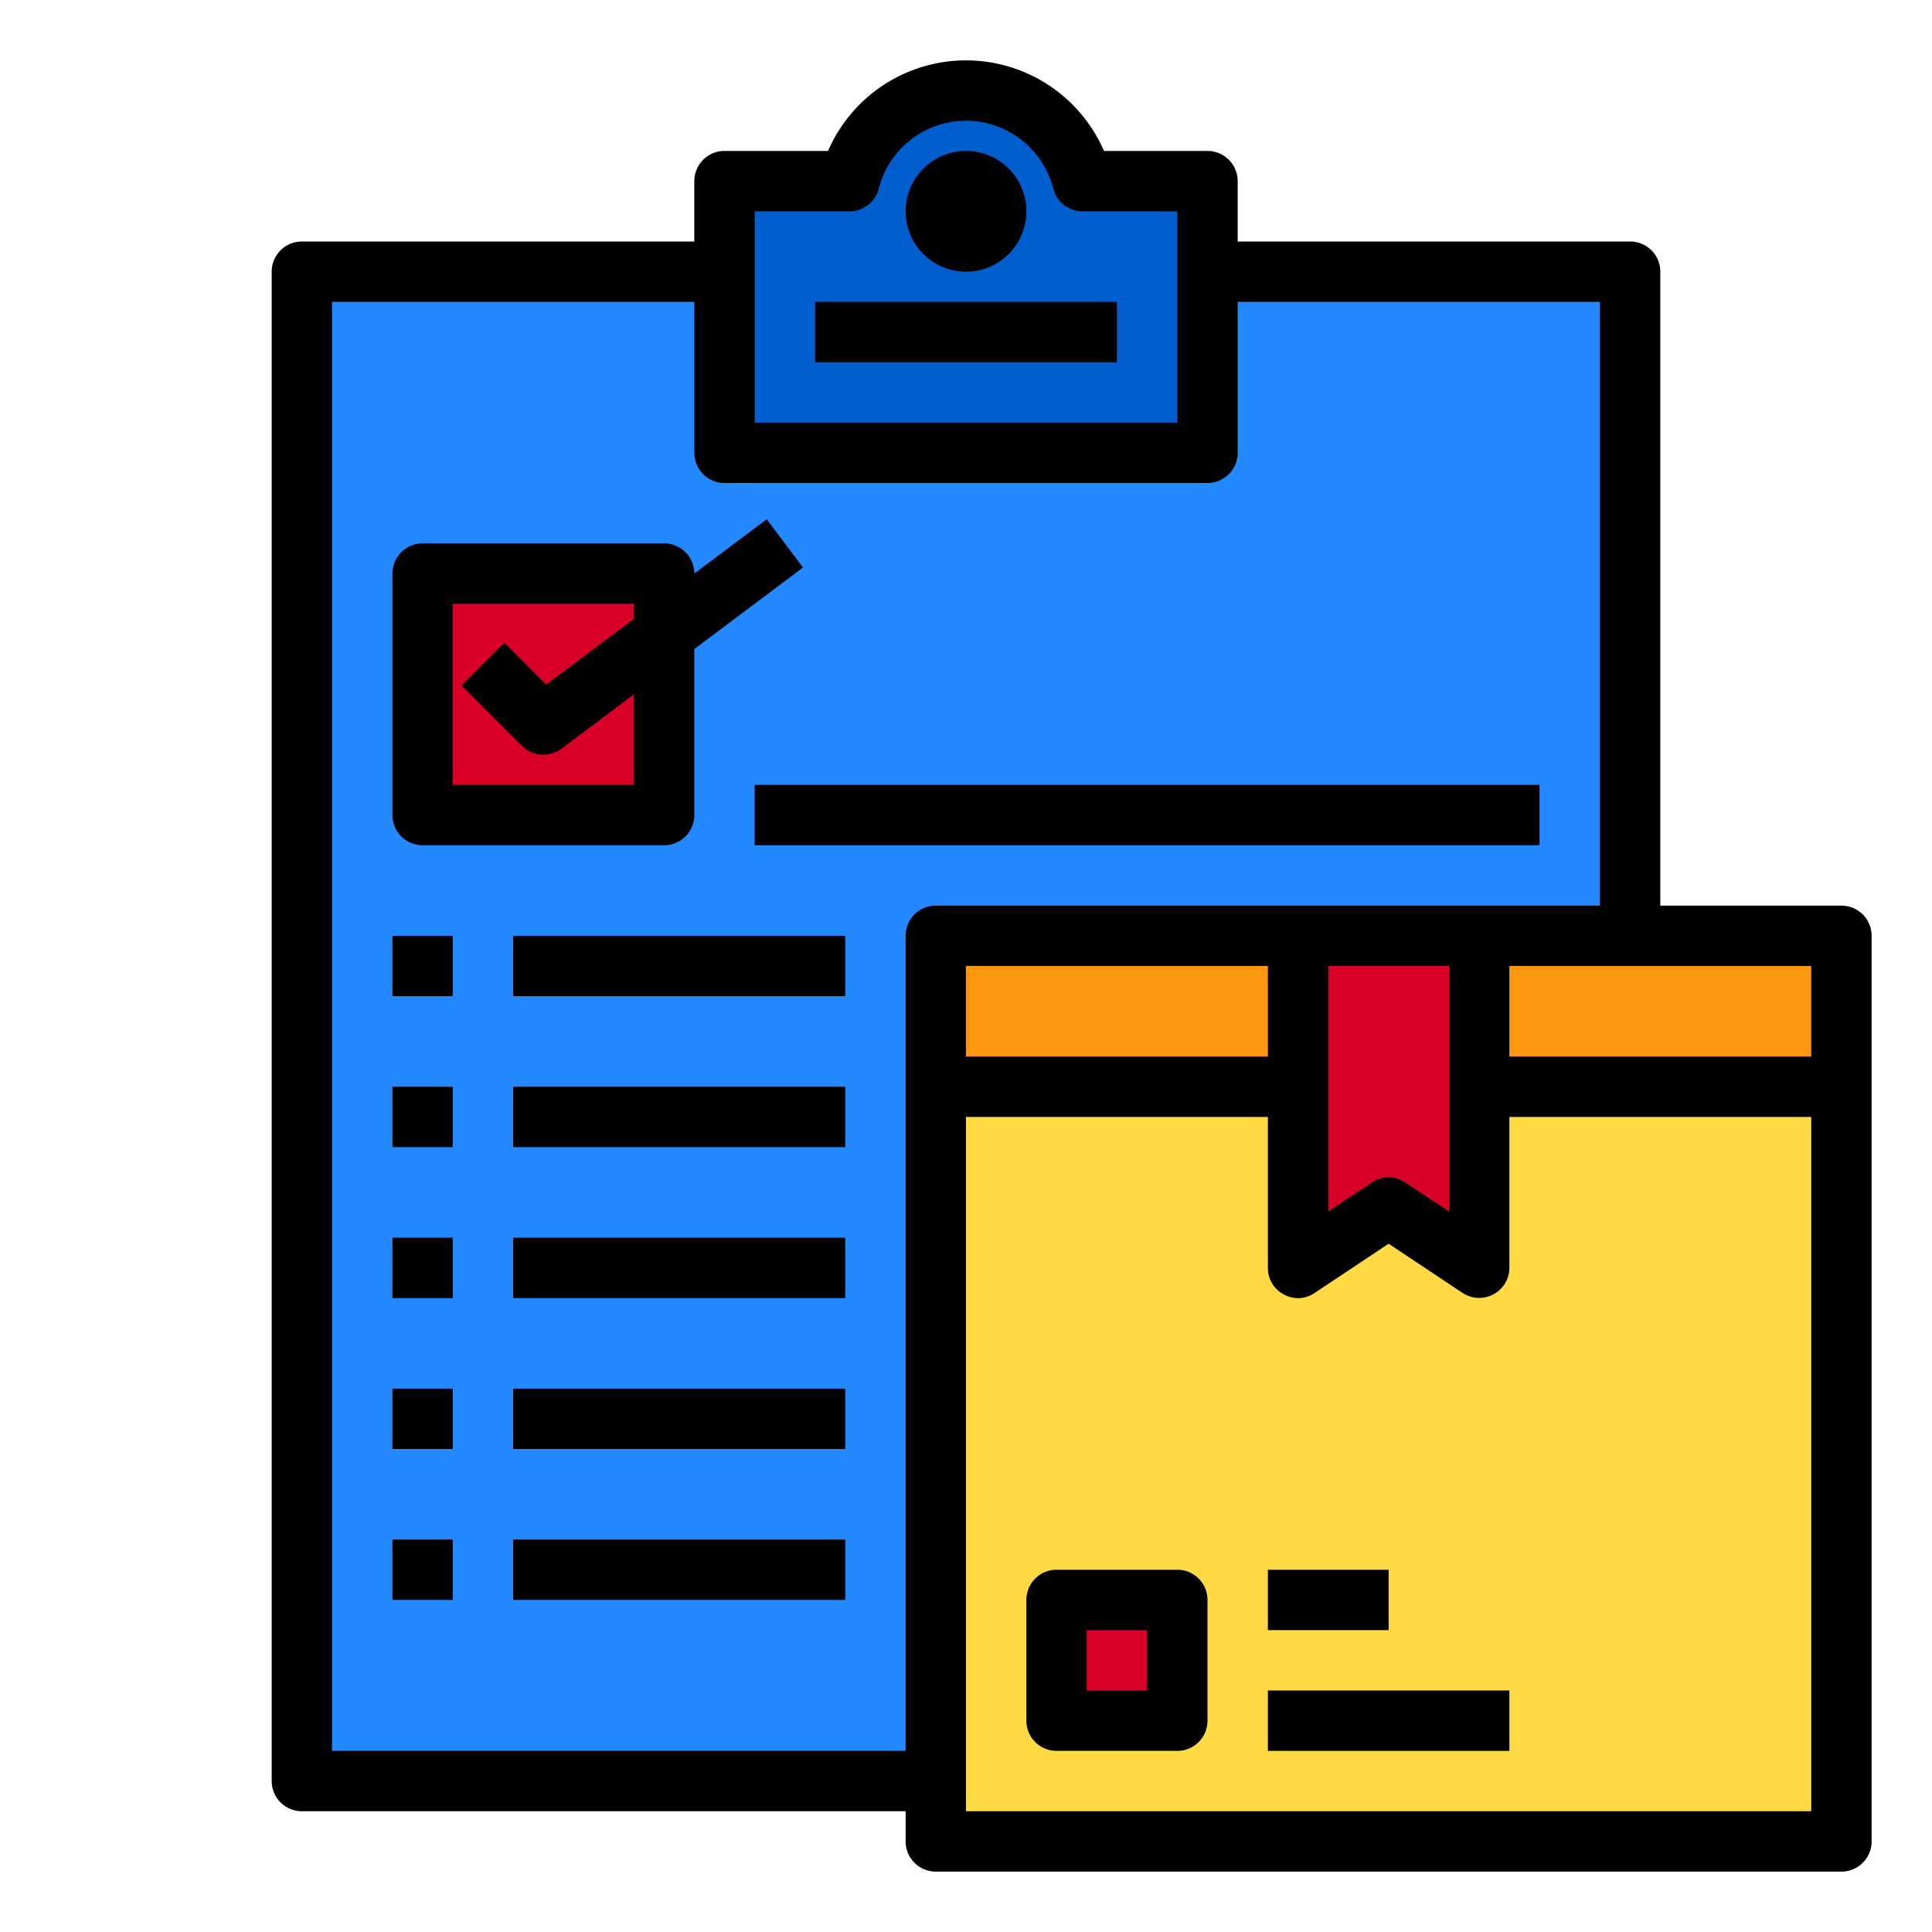 <svg height="512" viewBox="0 0 64 64" width="512" xmlns="http://www.w3.org/2000/svg"><g id="Checklist-delivery-logistics-2" data-name="Checklist-delivery-logistics"><path d="m10 9h44v50h-44z" fill="#2488ff"/><path d="m40 6v9h-16v-9h4.14a3.983 3.983 0 0 1 7.72 0z" fill="#005ece"/><path d="m22 21v6h-8v-8h8z" fill="#d80027"/><path d="m31 36h30v25h-30z" fill="#ffda44"/><path d="m35 53h4v4h-4z" fill="#d80027"/><path d="m49 36v6l-3-2-3 2v-6-5h6z" fill="#d80027"/><path d="m31 31h12v5h-12z" fill="#ff9811"/><path d="m49 31h12v5h-12z" fill="#ff9811"/><path d="m61 30h-6v-21a1 1 0 0 0 -1-1h-13v-2a1 1 0 0 0 -1-1h-3.43a4.981 4.981 0 0 0 -9.14 0h-3.43a1 1 0 0 0 -1 1v2h-13a1 1 0 0 0 -1 1v50a1 1 0 0 0 1 1h20v1a1 1 0 0 0 1 1h30a1 1 0 0 0 1-1v-30a1 1 0 0 0 -1-1zm-36-23h3.14a1 1 0 0 0 .97-.75 2.981 2.981 0 0 1 5.78 0 1 1 0 0 0 .97.75h3.14v7h-14zm5 24v27h-19v-48h12v5a1 1 0 0 0 1 1h16a1 1 0 0 0 1-1v-5h12v20h-22a1 1 0 0 0 -1 1zm18 1v8.13l-1.45-.96a.975.975 0 0 0 -1.1 0l-1.45.96v-8.13zm-6 0v3h-10v-3zm18 28h-28v-23h10v5a.984.984 0 0 0 .53.88.963.963 0 0 0 1.02-.05l2.45-1.63 2.45 1.63a1 1 0 0 0 1.55-.83v-5h10zm0-25h-10v-3h10z"/><path d="m25.4 17.2-2.4 1.8a1 1 0 0 0 -1-1h-8a1 1 0 0 0 -1 1v8a1 1 0 0 0 1 1h8a1 1 0 0 0 1-1v-5.5l3.6-2.7zm-4.4 3.3-2.91 2.18-1.38-1.39-1.42 1.42 2 2a1.008 1.008 0 0 0 1.31.09l2.4-1.8v3h-6v-6h6z"/><path d="m39 52h-4a1 1 0 0 0 -1 1v4a1 1 0 0 0 1 1h4a1 1 0 0 0 1-1v-4a1 1 0 0 0 -1-1zm-1 4h-2v-2h2z"/><path d="m42 56h8v2h-8z"/><path d="m42 52h4v2h-4z"/><path d="m25 26h26v2h-26z"/><path d="m13 31h2v2h-2z"/><path d="m17 31h11v2h-11z"/><path d="m13 36h2v2h-2z"/><path d="m17 36h11v2h-11z"/><path d="m13 41h2v2h-2z"/><path d="m17 41h11v2h-11z"/><path d="m13 46h2v2h-2z"/><path d="m17 46h11v2h-11z"/><path d="m13 51h2v2h-2z"/><path d="m17 51h11v2h-11z"/><path d="m27 10h10v2h-10z"/><circle cx="32" cy="7" r="2"/></g></svg>